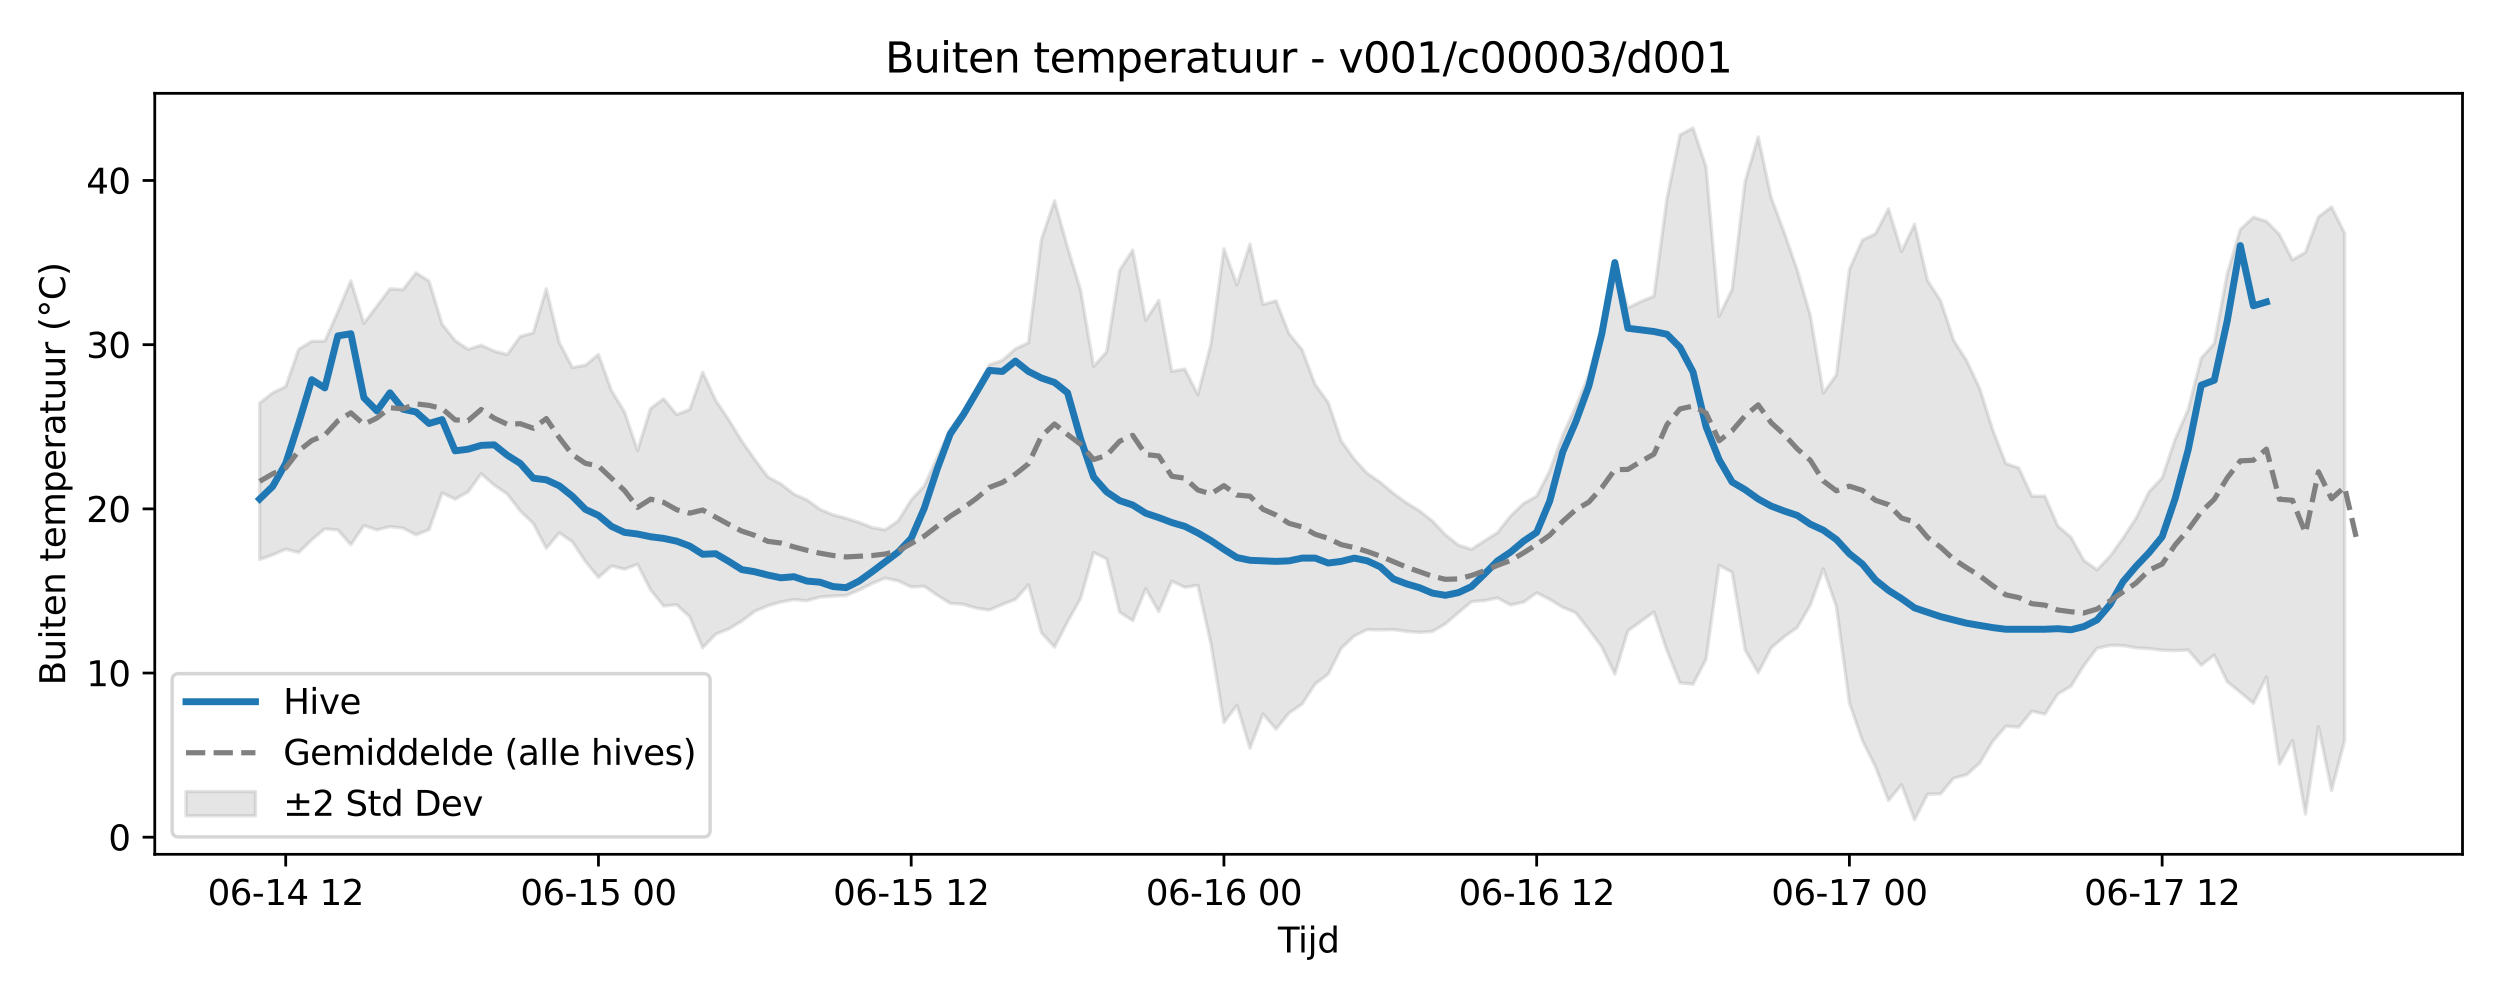 <?xml version="1.0" encoding="utf-8" standalone="no"?>
<!DOCTYPE svg PUBLIC "-//W3C//DTD SVG 1.1//EN"
  "http://www.w3.org/Graphics/SVG/1.1/DTD/svg11.dtd">
<svg xmlns:xlink="http://www.w3.org/1999/xlink" width="720pt" height="288pt" viewBox="0 0 720 288" xmlns="http://www.w3.org/2000/svg" version="1.1">
 <defs>
  <style type="text/css">*{stroke-linejoin: round; stroke-linecap: butt}</style>
 </defs>
 <g id="figure_1">
  <g id="patch_1">
   <path d="M 0 288 
L 720 288 
L 720 0 
L 0 0 
z
" style="fill: #ffffff"/>
  </g>
  <g id="axes_1">
   <g id="patch_2">
    <path d="M 44.57 246.04 
L 709.2 246.04 
L 709.2 26.88 
L 44.57 26.88 
z
" style="fill: #ffffff"/>
   </g>
   <g id="FillBetweenPolyCollection_1">
    <defs>
     <path id="m6e566939cc" d="M 74.78 -171.895 
L 74.78 -126.851 
L 78.533 -128.209 
L 82.286 -129.829 
L 86.039 -128.88 
L 89.792 -132.535 
L 93.545 -135.667 
L 97.298 -135.382 
L 101.05 -131.095 
L 104.803 -136.644 
L 108.556 -135.379 
L 112.309 -136.314 
L 116.062 -135.917 
L 119.815 -133.951 
L 123.568 -135.454 
L 127.32 -146.033 
L 131.073 -144.239 
L 134.826 -146.346 
L 138.579 -151.564 
L 142.332 -148.274 
L 146.085 -145.731 
L 149.837 -140.841 
L 153.59 -137.219 
L 157.343 -130.093 
L 161.096 -134.547 
L 164.849 -131.94 
L 168.602 -126.304 
L 172.355 -121.687 
L 176.107 -124.999 
L 179.86 -124.07 
L 183.613 -125.468 
L 187.366 -118.118 
L 191.119 -113.478 
L 194.872 -113.817 
L 198.625 -110.379 
L 202.377 -101.431 
L 206.13 -105.355 
L 209.883 -106.853 
L 213.636 -109.138 
L 217.389 -111.961 
L 221.142 -113.532 
L 224.895 -114.612 
L 228.647 -115.306 
L 232.4 -115.008 
L 236.153 -116.037 
L 239.906 -116.317 
L 243.659 -116.47 
L 247.412 -118.068 
L 251.164 -119.936 
L 254.917 -121.497 
L 258.67 -120.703 
L 262.423 -118.948 
L 266.176 -119.138 
L 269.929 -116.57 
L 273.682 -114.232 
L 277.434 -113.955 
L 281.187 -112.833 
L 284.94 -112.31 
L 288.693 -113.913 
L 292.446 -115.376 
L 296.199 -119.593 
L 299.952 -105.742 
L 303.704 -101.631 
L 307.457 -108.918 
L 311.21 -115.633 
L 314.963 -128.856 
L 318.716 -127.036 
L 322.469 -111.682 
L 326.222 -109.26 
L 329.974 -118.427 
L 333.727 -111.86 
L 337.48 -120.636 
L 341.233 -118.844 
L 344.986 -119.434 
L 348.739 -102.655 
L 352.491 -79.928 
L 356.244 -84.893 
L 359.997 -72.523 
L 363.75 -82.351 
L 367.503 -77.996 
L 371.256 -82.677 
L 375.009 -85.24 
L 378.761 -91.018 
L 382.514 -93.842 
L 386.267 -101.266 
L 390.02 -104.85 
L 393.773 -106.676 
L 397.526 -106.582 
L 401.279 -106.682 
L 405.031 -106.177 
L 408.784 -105.857 
L 412.537 -106.139 
L 416.29 -108.348 
L 420.043 -111.575 
L 423.796 -114.728 
L 427.548 -115.036 
L 431.301 -115.791 
L 435.054 -113.753 
L 438.807 -114.606 
L 442.56 -117.263 
L 446.313 -115.377 
L 450.066 -113.089 
L 453.818 -111.522 
L 457.571 -106.74 
L 461.324 -101.678 
L 465.077 -93.845 
L 468.83 -106.31 
L 472.583 -109.038 
L 476.336 -111.727 
L 480.088 -100.599 
L 483.841 -91.347 
L 487.594 -90.944 
L 491.347 -98.129 
L 495.1 -125.177 
L 498.853 -123.219 
L 502.606 -100.802 
L 506.358 -94.228 
L 510.111 -101.419 
L 513.864 -104.624 
L 517.617 -107.274 
L 521.37 -113.741 
L 525.123 -124.139 
L 528.875 -113.301 
L 532.628 -85.582 
L 536.381 -74.696 
L 540.134 -67.18 
L 543.887 -57.463 
L 547.64 -62.008 
L 551.393 -51.922 
L 555.145 -59.248 
L 558.898 -59.369 
L 562.651 -63.891 
L 566.404 -64.883 
L 570.157 -68.244 
L 573.91 -74.481 
L 577.663 -78.847 
L 581.415 -78.602 
L 585.168 -83.175 
L 588.921 -82.347 
L 592.674 -88.153 
L 596.427 -90.359 
L 600.18 -96.357 
L 603.933 -101.295 
L 607.685 -102.134 
L 611.438 -102.067 
L 615.191 -101.427 
L 618.944 -101.213 
L 622.697 -100.744 
L 626.45 -100.631 
L 630.202 -100.787 
L 633.955 -96.405 
L 637.708 -99.352 
L 641.461 -91.626 
L 645.214 -88.614 
L 648.967 -85.457 
L 652.72 -93.025 
L 656.472 -67.943 
L 660.225 -74.711 
L 663.978 -53.525 
L 667.731 -78.69 
L 671.484 -60.334 
L 675.237 -74.645 
L 675.237 -220.87 
L 675.237 -220.87 
L 671.484 -228.403 
L 667.731 -225.546 
L 663.978 -215.353 
L 660.225 -213.133 
L 656.472 -220.48 
L 652.72 -224.268 
L 648.967 -225.441 
L 645.214 -221.919 
L 641.461 -209.196 
L 637.708 -189.048 
L 633.955 -184.835 
L 630.202 -170.095 
L 626.45 -161.522 
L 622.697 -150.345 
L 618.944 -146.387 
L 615.191 -138.765 
L 611.438 -133.013 
L 607.685 -127.768 
L 603.933 -123.878 
L 600.18 -126.587 
L 596.427 -133.283 
L 592.674 -136.48 
L 588.921 -145.103 
L 585.168 -145.105 
L 581.415 -153.21 
L 577.663 -154.522 
L 573.91 -164.179 
L 570.157 -176.113 
L 566.404 -184.09 
L 562.651 -189.991 
L 558.898 -201.426 
L 555.145 -207.176 
L 551.393 -223.418 
L 547.64 -215.584 
L 543.887 -227.859 
L 540.134 -220.664 
L 536.381 -218.875 
L 532.628 -210.38 
L 528.875 -180.007 
L 525.123 -174.798 
L 521.37 -197.131 
L 517.617 -210.173 
L 513.864 -221.018 
L 510.111 -231.068 
L 506.358 -248.572 
L 502.606 -235.783 
L 498.853 -204.653 
L 495.1 -196.952 
L 491.347 -239.965 
L 487.594 -251.158 
L 483.841 -249.134 
L 480.088 -230.808 
L 476.336 -202.702 
L 472.583 -201.158 
L 468.83 -199.315 
L 465.077 -211.622 
L 461.324 -193.432 
L 457.571 -180.016 
L 453.818 -170.91 
L 450.066 -162.612 
L 446.313 -152.352 
L 442.56 -145.085 
L 438.807 -142.991 
L 435.054 -139.408 
L 431.301 -134.601 
L 427.548 -132.248 
L 423.796 -129.81 
L 420.043 -130.98 
L 416.29 -133.96 
L 412.537 -137.948 
L 408.784 -140.887 
L 405.031 -143.201 
L 401.279 -145.917 
L 397.526 -149.079 
L 393.773 -151.664 
L 390.02 -155.764 
L 386.267 -161.014 
L 382.514 -172.087 
L 378.761 -177.252 
L 375.009 -187.263 
L 371.256 -191.852 
L 367.503 -201.352 
L 363.75 -200.284 
L 359.997 -217.678 
L 356.244 -205.939 
L 352.491 -216.353 
L 348.739 -188.852 
L 344.986 -174.324 
L 341.233 -181.714 
L 337.48 -181.048 
L 333.727 -201.488 
L 329.974 -195.777 
L 326.222 -215.977 
L 322.469 -210.177 
L 318.716 -186.672 
L 314.963 -182.466 
L 311.21 -204.47 
L 307.457 -216.815 
L 303.704 -230.158 
L 299.952 -219.135 
L 296.199 -189.297 
L 292.446 -187.524 
L 288.693 -184.191 
L 284.94 -182.934 
L 281.187 -176.039 
L 277.434 -169.491 
L 273.682 -164.441 
L 269.929 -156.271 
L 266.176 -148.051 
L 262.423 -144.008 
L 258.67 -137.952 
L 254.917 -135.402 
L 251.164 -136.062 
L 247.412 -137.547 
L 243.659 -138.741 
L 239.906 -139.726 
L 236.153 -141.312 
L 232.4 -144.03 
L 228.647 -145.691 
L 224.895 -148.614 
L 221.142 -150.64 
L 217.389 -155.655 
L 213.636 -160.955 
L 209.883 -167.114 
L 206.13 -172.665 
L 202.377 -180.799 
L 198.625 -170.05 
L 194.872 -168.593 
L 191.119 -173.143 
L 187.366 -170.372 
L 183.613 -158.278 
L 179.86 -169.374 
L 176.107 -175.514 
L 172.355 -185.897 
L 168.602 -182.811 
L 164.849 -182.174 
L 161.096 -189.294 
L 157.343 -204.826 
L 153.59 -192.116 
L 149.837 -191.106 
L 146.085 -185.901 
L 142.332 -186.871 
L 138.579 -188.579 
L 134.826 -187.38 
L 131.073 -189.915 
L 127.32 -194.651 
L 123.568 -207.054 
L 119.815 -209.412 
L 116.062 -204.587 
L 112.309 -204.82 
L 108.556 -199.855 
L 104.803 -194.897 
L 101.05 -207.108 
L 97.298 -198.186 
L 93.545 -189.75 
L 89.792 -189.707 
L 86.039 -187.414 
L 82.286 -176.674 
L 78.533 -174.872 
L 74.78 -171.895 
z
" style="stroke: #808080; stroke-opacity: 0.2"/>
    </defs>
    <g clip-path="url(#p7a6a14debc)">
     <use xlink:href="#m6e566939cc" x="0" y="288" style="fill: #808080; fill-opacity: 0.2; stroke: #808080; stroke-opacity: 0.2"/>
    </g>
   </g>
   <g id="matplotlib.axis_1">
    <g id="xtick_1">
     <g id="line2d_1">
      <defs>
       <path id="m209f74e364" d="M 0 0 
L 0 3.5 
" style="stroke: #000000; stroke-width: 0.8"/>
      </defs>
      <g>
       <use xlink:href="#m209f74e364" x="82.286" y="246.04" style="stroke: #000000; stroke-width: 0.8"/>
      </g>
     </g>
     <g id="text_1">
      <!-- 06-14 12 -->
      <g transform="translate(59.806 260.638) scale(0.1 -0.1)">
       <defs>
        <path id="DejaVuSans-30" d="M 2034 4250 
Q 1547 4250 1301 3770 
Q 1056 3291 1056 2328 
Q 1056 1369 1301 889 
Q 1547 409 2034 409 
Q 2525 409 2770 889 
Q 3016 1369 3016 2328 
Q 3016 3291 2770 3770 
Q 2525 4250 2034 4250 
z
M 2034 4750 
Q 2819 4750 3233 4129 
Q 3647 3509 3647 2328 
Q 3647 1150 3233 529 
Q 2819 -91 2034 -91 
Q 1250 -91 836 529 
Q 422 1150 422 2328 
Q 422 3509 836 4129 
Q 1250 4750 2034 4750 
z
" transform="scale(0.016)"/>
        <path id="DejaVuSans-36" d="M 2113 2584 
Q 1688 2584 1439 2293 
Q 1191 2003 1191 1497 
Q 1191 994 1439 701 
Q 1688 409 2113 409 
Q 2538 409 2786 701 
Q 3034 994 3034 1497 
Q 3034 2003 2786 2293 
Q 2538 2584 2113 2584 
z
M 3366 4563 
L 3366 3988 
Q 3128 4100 2886 4159 
Q 2644 4219 2406 4219 
Q 1781 4219 1451 3797 
Q 1122 3375 1075 2522 
Q 1259 2794 1537 2939 
Q 1816 3084 2150 3084 
Q 2853 3084 3261 2657 
Q 3669 2231 3669 1497 
Q 3669 778 3244 343 
Q 2819 -91 2113 -91 
Q 1303 -91 875 529 
Q 447 1150 447 2328 
Q 447 3434 972 4092 
Q 1497 4750 2381 4750 
Q 2619 4750 2861 4703 
Q 3103 4656 3366 4563 
z
" transform="scale(0.016)"/>
        <path id="DejaVuSans-2d" d="M 313 2009 
L 1997 2009 
L 1997 1497 
L 313 1497 
L 313 2009 
z
" transform="scale(0.016)"/>
        <path id="DejaVuSans-31" d="M 794 531 
L 1825 531 
L 1825 4091 
L 703 3866 
L 703 4441 
L 1819 4666 
L 2450 4666 
L 2450 531 
L 3481 531 
L 3481 0 
L 794 0 
L 794 531 
z
" transform="scale(0.016)"/>
        <path id="DejaVuSans-34" d="M 2419 4116 
L 825 1625 
L 2419 1625 
L 2419 4116 
z
M 2253 4666 
L 3047 4666 
L 3047 1625 
L 3713 1625 
L 3713 1100 
L 3047 1100 
L 3047 0 
L 2419 0 
L 2419 1100 
L 313 1100 
L 313 1709 
L 2253 4666 
z
" transform="scale(0.016)"/>
        <path id="DejaVuSans-20" transform="scale(0.016)"/>
        <path id="DejaVuSans-32" d="M 1228 531 
L 3431 531 
L 3431 0 
L 469 0 
L 469 531 
Q 828 903 1448 1529 
Q 2069 2156 2228 2338 
Q 2531 2678 2651 2914 
Q 2772 3150 2772 3378 
Q 2772 3750 2511 3984 
Q 2250 4219 1831 4219 
Q 1534 4219 1204 4116 
Q 875 4013 500 3803 
L 500 4441 
Q 881 4594 1212 4672 
Q 1544 4750 1819 4750 
Q 2544 4750 2975 4387 
Q 3406 4025 3406 3419 
Q 3406 3131 3298 2873 
Q 3191 2616 2906 2266 
Q 2828 2175 2409 1742 
Q 1991 1309 1228 531 
z
" transform="scale(0.016)"/>
       </defs>
       <use xlink:href="#DejaVuSans-30"/>
       <use xlink:href="#DejaVuSans-36" transform="translate(63.623 0)"/>
       <use xlink:href="#DejaVuSans-2d" transform="translate(127.246 0)"/>
       <use xlink:href="#DejaVuSans-31" transform="translate(163.33 0)"/>
       <use xlink:href="#DejaVuSans-34" transform="translate(226.953 0)"/>
       <use xlink:href="#DejaVuSans-20" transform="translate(290.576 0)"/>
       <use xlink:href="#DejaVuSans-31" transform="translate(322.363 0)"/>
       <use xlink:href="#DejaVuSans-32" transform="translate(385.986 0)"/>
      </g>
     </g>
    </g>
    <g id="xtick_2">
     <g id="line2d_2">
      <g>
       <use xlink:href="#m209f74e364" x="172.355" y="246.04" style="stroke: #000000; stroke-width: 0.8"/>
      </g>
     </g>
     <g id="text_2">
      <!-- 06-15 00 -->
      <g transform="translate(149.874 260.638) scale(0.1 -0.1)">
       <defs>
        <path id="DejaVuSans-35" d="M 691 4666 
L 3169 4666 
L 3169 4134 
L 1269 4134 
L 1269 2991 
Q 1406 3038 1543 3061 
Q 1681 3084 1819 3084 
Q 2600 3084 3056 2656 
Q 3513 2228 3513 1497 
Q 3513 744 3044 326 
Q 2575 -91 1722 -91 
Q 1428 -91 1123 -41 
Q 819 9 494 109 
L 494 744 
Q 775 591 1075 516 
Q 1375 441 1709 441 
Q 2250 441 2565 725 
Q 2881 1009 2881 1497 
Q 2881 1984 2565 2268 
Q 2250 2553 1709 2553 
Q 1456 2553 1204 2497 
Q 953 2441 691 2322 
L 691 4666 
z
" transform="scale(0.016)"/>
       </defs>
       <use xlink:href="#DejaVuSans-30"/>
       <use xlink:href="#DejaVuSans-36" transform="translate(63.623 0)"/>
       <use xlink:href="#DejaVuSans-2d" transform="translate(127.246 0)"/>
       <use xlink:href="#DejaVuSans-31" transform="translate(163.33 0)"/>
       <use xlink:href="#DejaVuSans-35" transform="translate(226.953 0)"/>
       <use xlink:href="#DejaVuSans-20" transform="translate(290.576 0)"/>
       <use xlink:href="#DejaVuSans-30" transform="translate(322.363 0)"/>
       <use xlink:href="#DejaVuSans-30" transform="translate(385.986 0)"/>
      </g>
     </g>
    </g>
    <g id="xtick_3">
     <g id="line2d_3">
      <g>
       <use xlink:href="#m209f74e364" x="262.423" y="246.04" style="stroke: #000000; stroke-width: 0.8"/>
      </g>
     </g>
     <g id="text_3">
      <!-- 06-15 12 -->
      <g transform="translate(239.943 260.638) scale(0.1 -0.1)">
       <use xlink:href="#DejaVuSans-30"/>
       <use xlink:href="#DejaVuSans-36" transform="translate(63.623 0)"/>
       <use xlink:href="#DejaVuSans-2d" transform="translate(127.246 0)"/>
       <use xlink:href="#DejaVuSans-31" transform="translate(163.33 0)"/>
       <use xlink:href="#DejaVuSans-35" transform="translate(226.953 0)"/>
       <use xlink:href="#DejaVuSans-20" transform="translate(290.576 0)"/>
       <use xlink:href="#DejaVuSans-31" transform="translate(322.363 0)"/>
       <use xlink:href="#DejaVuSans-32" transform="translate(385.986 0)"/>
      </g>
     </g>
    </g>
    <g id="xtick_4">
     <g id="line2d_4">
      <g>
       <use xlink:href="#m209f74e364" x="352.491" y="246.04" style="stroke: #000000; stroke-width: 0.8"/>
      </g>
     </g>
     <g id="text_4">
      <!-- 06-16 00 -->
      <g transform="translate(330.011 260.638) scale(0.1 -0.1)">
       <use xlink:href="#DejaVuSans-30"/>
       <use xlink:href="#DejaVuSans-36" transform="translate(63.623 0)"/>
       <use xlink:href="#DejaVuSans-2d" transform="translate(127.246 0)"/>
       <use xlink:href="#DejaVuSans-31" transform="translate(163.33 0)"/>
       <use xlink:href="#DejaVuSans-36" transform="translate(226.953 0)"/>
       <use xlink:href="#DejaVuSans-20" transform="translate(290.576 0)"/>
       <use xlink:href="#DejaVuSans-30" transform="translate(322.363 0)"/>
       <use xlink:href="#DejaVuSans-30" transform="translate(385.986 0)"/>
      </g>
     </g>
    </g>
    <g id="xtick_5">
     <g id="line2d_5">
      <g>
       <use xlink:href="#m209f74e364" x="442.56" y="246.04" style="stroke: #000000; stroke-width: 0.8"/>
      </g>
     </g>
     <g id="text_5">
      <!-- 06-16 12 -->
      <g transform="translate(420.079 260.638) scale(0.1 -0.1)">
       <use xlink:href="#DejaVuSans-30"/>
       <use xlink:href="#DejaVuSans-36" transform="translate(63.623 0)"/>
       <use xlink:href="#DejaVuSans-2d" transform="translate(127.246 0)"/>
       <use xlink:href="#DejaVuSans-31" transform="translate(163.33 0)"/>
       <use xlink:href="#DejaVuSans-36" transform="translate(226.953 0)"/>
       <use xlink:href="#DejaVuSans-20" transform="translate(290.576 0)"/>
       <use xlink:href="#DejaVuSans-31" transform="translate(322.363 0)"/>
       <use xlink:href="#DejaVuSans-32" transform="translate(385.986 0)"/>
      </g>
     </g>
    </g>
    <g id="xtick_6">
     <g id="line2d_6">
      <g>
       <use xlink:href="#m209f74e364" x="532.628" y="246.04" style="stroke: #000000; stroke-width: 0.8"/>
      </g>
     </g>
     <g id="text_6">
      <!-- 06-17 00 -->
      <g transform="translate(510.148 260.638) scale(0.1 -0.1)">
       <defs>
        <path id="DejaVuSans-37" d="M 525 4666 
L 3525 4666 
L 3525 4397 
L 1831 0 
L 1172 0 
L 2766 4134 
L 525 4134 
L 525 4666 
z
" transform="scale(0.016)"/>
       </defs>
       <use xlink:href="#DejaVuSans-30"/>
       <use xlink:href="#DejaVuSans-36" transform="translate(63.623 0)"/>
       <use xlink:href="#DejaVuSans-2d" transform="translate(127.246 0)"/>
       <use xlink:href="#DejaVuSans-31" transform="translate(163.33 0)"/>
       <use xlink:href="#DejaVuSans-37" transform="translate(226.953 0)"/>
       <use xlink:href="#DejaVuSans-20" transform="translate(290.576 0)"/>
       <use xlink:href="#DejaVuSans-30" transform="translate(322.363 0)"/>
       <use xlink:href="#DejaVuSans-30" transform="translate(385.986 0)"/>
      </g>
     </g>
    </g>
    <g id="xtick_7">
     <g id="line2d_7">
      <g>
       <use xlink:href="#m209f74e364" x="622.697" y="246.04" style="stroke: #000000; stroke-width: 0.8"/>
      </g>
     </g>
     <g id="text_7">
      <!-- 06-17 12 -->
      <g transform="translate(600.216 260.638) scale(0.1 -0.1)">
       <use xlink:href="#DejaVuSans-30"/>
       <use xlink:href="#DejaVuSans-36" transform="translate(63.623 0)"/>
       <use xlink:href="#DejaVuSans-2d" transform="translate(127.246 0)"/>
       <use xlink:href="#DejaVuSans-31" transform="translate(163.33 0)"/>
       <use xlink:href="#DejaVuSans-37" transform="translate(226.953 0)"/>
       <use xlink:href="#DejaVuSans-20" transform="translate(290.576 0)"/>
       <use xlink:href="#DejaVuSans-31" transform="translate(322.363 0)"/>
       <use xlink:href="#DejaVuSans-32" transform="translate(385.986 0)"/>
      </g>
     </g>
    </g>
    <g id="text_8">
     <!-- Tijd -->
     <g transform="translate(368.035 274.317) scale(0.1 -0.1)">
      <defs>
       <path id="DejaVuSans-54" d="M -19 4666 
L 3928 4666 
L 3928 4134 
L 2272 4134 
L 2272 0 
L 1638 0 
L 1638 4134 
L -19 4134 
L -19 4666 
z
" transform="scale(0.016)"/>
       <path id="DejaVuSans-69" d="M 603 3500 
L 1178 3500 
L 1178 0 
L 603 0 
L 603 3500 
z
M 603 4863 
L 1178 4863 
L 1178 4134 
L 603 4134 
L 603 4863 
z
" transform="scale(0.016)"/>
       <path id="DejaVuSans-6a" d="M 603 3500 
L 1178 3500 
L 1178 -63 
Q 1178 -731 923 -1031 
Q 669 -1331 103 -1331 
L -116 -1331 
L -116 -844 
L 38 -844 
Q 366 -844 484 -692 
Q 603 -541 603 -63 
L 603 3500 
z
M 603 4863 
L 1178 4863 
L 1178 4134 
L 603 4134 
L 603 4863 
z
" transform="scale(0.016)"/>
       <path id="DejaVuSans-64" d="M 2906 2969 
L 2906 4863 
L 3481 4863 
L 3481 0 
L 2906 0 
L 2906 525 
Q 2725 213 2448 61 
Q 2172 -91 1784 -91 
Q 1150 -91 751 415 
Q 353 922 353 1747 
Q 353 2572 751 3078 
Q 1150 3584 1784 3584 
Q 2172 3584 2448 3432 
Q 2725 3281 2906 2969 
z
M 947 1747 
Q 947 1113 1208 752 
Q 1469 391 1925 391 
Q 2381 391 2643 752 
Q 2906 1113 2906 1747 
Q 2906 2381 2643 2742 
Q 2381 3103 1925 3103 
Q 1469 3103 1208 2742 
Q 947 2381 947 1747 
z
" transform="scale(0.016)"/>
      </defs>
      <use xlink:href="#DejaVuSans-54"/>
      <use xlink:href="#DejaVuSans-69" transform="translate(57.959 0)"/>
      <use xlink:href="#DejaVuSans-6a" transform="translate(85.742 0)"/>
      <use xlink:href="#DejaVuSans-64" transform="translate(113.525 0)"/>
     </g>
    </g>
   </g>
   <g id="matplotlib.axis_2">
    <g id="ytick_1">
     <g id="line2d_8">
      <defs>
       <path id="m0505d0b40d" d="M 0 0 
L -3.5 0 
" style="stroke: #000000; stroke-width: 0.8"/>
      </defs>
      <g>
       <use xlink:href="#m0505d0b40d" x="44.57" y="241.117" style="stroke: #000000; stroke-width: 0.8"/>
      </g>
     </g>
     <g id="text_9">
      <!-- 0 -->
      <g transform="translate(31.207 244.916) scale(0.1 -0.1)">
       <use xlink:href="#DejaVuSans-30"/>
      </g>
     </g>
    </g>
    <g id="ytick_2">
     <g id="line2d_9">
      <g>
       <use xlink:href="#m0505d0b40d" x="44.57" y="193.832" style="stroke: #000000; stroke-width: 0.8"/>
      </g>
     </g>
     <g id="text_10">
      <!-- 10 -->
      <g transform="translate(24.845 197.631) scale(0.1 -0.1)">
       <use xlink:href="#DejaVuSans-31"/>
       <use xlink:href="#DejaVuSans-30" transform="translate(63.623 0)"/>
      </g>
     </g>
    </g>
    <g id="ytick_3">
     <g id="line2d_10">
      <g>
       <use xlink:href="#m0505d0b40d" x="44.57" y="146.547" style="stroke: #000000; stroke-width: 0.8"/>
      </g>
     </g>
     <g id="text_11">
      <!-- 20 -->
      <g transform="translate(24.845 150.346) scale(0.1 -0.1)">
       <use xlink:href="#DejaVuSans-32"/>
       <use xlink:href="#DejaVuSans-30" transform="translate(63.623 0)"/>
      </g>
     </g>
    </g>
    <g id="ytick_4">
     <g id="line2d_11">
      <g>
       <use xlink:href="#m0505d0b40d" x="44.57" y="99.262" style="stroke: #000000; stroke-width: 0.8"/>
      </g>
     </g>
     <g id="text_12">
      <!-- 30 -->
      <g transform="translate(24.845 103.061) scale(0.1 -0.1)">
       <defs>
        <path id="DejaVuSans-33" d="M 2597 2516 
Q 3050 2419 3304 2112 
Q 3559 1806 3559 1356 
Q 3559 666 3084 287 
Q 2609 -91 1734 -91 
Q 1441 -91 1130 -33 
Q 819 25 488 141 
L 488 750 
Q 750 597 1062 519 
Q 1375 441 1716 441 
Q 2309 441 2620 675 
Q 2931 909 2931 1356 
Q 2931 1769 2642 2001 
Q 2353 2234 1838 2234 
L 1294 2234 
L 1294 2753 
L 1863 2753 
Q 2328 2753 2575 2939 
Q 2822 3125 2822 3475 
Q 2822 3834 2567 4026 
Q 2313 4219 1838 4219 
Q 1578 4219 1281 4162 
Q 984 4106 628 3988 
L 628 4550 
Q 988 4650 1302 4700 
Q 1616 4750 1894 4750 
Q 2613 4750 3031 4423 
Q 3450 4097 3450 3541 
Q 3450 3153 3228 2886 
Q 3006 2619 2597 2516 
z
" transform="scale(0.016)"/>
       </defs>
       <use xlink:href="#DejaVuSans-33"/>
       <use xlink:href="#DejaVuSans-30" transform="translate(63.623 0)"/>
      </g>
     </g>
    </g>
    <g id="ytick_5">
     <g id="line2d_12">
      <g>
       <use xlink:href="#m0505d0b40d" x="44.57" y="51.977" style="stroke: #000000; stroke-width: 0.8"/>
      </g>
     </g>
     <g id="text_13">
      <!-- 40 -->
      <g transform="translate(24.845 55.776) scale(0.1 -0.1)">
       <use xlink:href="#DejaVuSans-34"/>
       <use xlink:href="#DejaVuSans-30" transform="translate(63.623 0)"/>
      </g>
     </g>
    </g>
    <g id="text_14">
     <!-- Buiten temperatuur (°C) -->
     <g transform="translate(18.765 197.355) rotate(-90) scale(0.1 -0.1)">
      <defs>
       <path id="DejaVuSans-42" d="M 1259 2228 
L 1259 519 
L 2272 519 
Q 2781 519 3026 730 
Q 3272 941 3272 1375 
Q 3272 1813 3026 2020 
Q 2781 2228 2272 2228 
L 1259 2228 
z
M 1259 4147 
L 1259 2741 
L 2194 2741 
Q 2656 2741 2882 2914 
Q 3109 3088 3109 3444 
Q 3109 3797 2882 3972 
Q 2656 4147 2194 4147 
L 1259 4147 
z
M 628 4666 
L 2241 4666 
Q 2963 4666 3353 4366 
Q 3744 4066 3744 3513 
Q 3744 3084 3544 2831 
Q 3344 2578 2956 2516 
Q 3422 2416 3680 2098 
Q 3938 1781 3938 1306 
Q 3938 681 3513 340 
Q 3088 0 2303 0 
L 628 0 
L 628 4666 
z
" transform="scale(0.016)"/>
       <path id="DejaVuSans-75" d="M 544 1381 
L 544 3500 
L 1119 3500 
L 1119 1403 
Q 1119 906 1312 657 
Q 1506 409 1894 409 
Q 2359 409 2629 706 
Q 2900 1003 2900 1516 
L 2900 3500 
L 3475 3500 
L 3475 0 
L 2900 0 
L 2900 538 
Q 2691 219 2414 64 
Q 2138 -91 1772 -91 
Q 1169 -91 856 284 
Q 544 659 544 1381 
z
M 1991 3584 
L 1991 3584 
z
" transform="scale(0.016)"/>
       <path id="DejaVuSans-74" d="M 1172 4494 
L 1172 3500 
L 2356 3500 
L 2356 3053 
L 1172 3053 
L 1172 1153 
Q 1172 725 1289 603 
Q 1406 481 1766 481 
L 2356 481 
L 2356 0 
L 1766 0 
Q 1100 0 847 248 
Q 594 497 594 1153 
L 594 3053 
L 172 3053 
L 172 3500 
L 594 3500 
L 594 4494 
L 1172 4494 
z
" transform="scale(0.016)"/>
       <path id="DejaVuSans-65" d="M 3597 1894 
L 3597 1613 
L 953 1613 
Q 991 1019 1311 708 
Q 1631 397 2203 397 
Q 2534 397 2845 478 
Q 3156 559 3463 722 
L 3463 178 
Q 3153 47 2828 -22 
Q 2503 -91 2169 -91 
Q 1331 -91 842 396 
Q 353 884 353 1716 
Q 353 2575 817 3079 
Q 1281 3584 2069 3584 
Q 2775 3584 3186 3129 
Q 3597 2675 3597 1894 
z
M 3022 2063 
Q 3016 2534 2758 2815 
Q 2500 3097 2075 3097 
Q 1594 3097 1305 2825 
Q 1016 2553 972 2059 
L 3022 2063 
z
" transform="scale(0.016)"/>
       <path id="DejaVuSans-6e" d="M 3513 2113 
L 3513 0 
L 2938 0 
L 2938 2094 
Q 2938 2591 2744 2837 
Q 2550 3084 2163 3084 
Q 1697 3084 1428 2787 
Q 1159 2491 1159 1978 
L 1159 0 
L 581 0 
L 581 3500 
L 1159 3500 
L 1159 2956 
Q 1366 3272 1645 3428 
Q 1925 3584 2291 3584 
Q 2894 3584 3203 3211 
Q 3513 2838 3513 2113 
z
" transform="scale(0.016)"/>
       <path id="DejaVuSans-6d" d="M 3328 2828 
Q 3544 3216 3844 3400 
Q 4144 3584 4550 3584 
Q 5097 3584 5394 3201 
Q 5691 2819 5691 2113 
L 5691 0 
L 5113 0 
L 5113 2094 
Q 5113 2597 4934 2840 
Q 4756 3084 4391 3084 
Q 3944 3084 3684 2787 
Q 3425 2491 3425 1978 
L 3425 0 
L 2847 0 
L 2847 2094 
Q 2847 2600 2669 2842 
Q 2491 3084 2119 3084 
Q 1678 3084 1418 2786 
Q 1159 2488 1159 1978 
L 1159 0 
L 581 0 
L 581 3500 
L 1159 3500 
L 1159 2956 
Q 1356 3278 1631 3431 
Q 1906 3584 2284 3584 
Q 2666 3584 2933 3390 
Q 3200 3197 3328 2828 
z
" transform="scale(0.016)"/>
       <path id="DejaVuSans-70" d="M 1159 525 
L 1159 -1331 
L 581 -1331 
L 581 3500 
L 1159 3500 
L 1159 2969 
Q 1341 3281 1617 3432 
Q 1894 3584 2278 3584 
Q 2916 3584 3314 3078 
Q 3713 2572 3713 1747 
Q 3713 922 3314 415 
Q 2916 -91 2278 -91 
Q 1894 -91 1617 61 
Q 1341 213 1159 525 
z
M 3116 1747 
Q 3116 2381 2855 2742 
Q 2594 3103 2138 3103 
Q 1681 3103 1420 2742 
Q 1159 2381 1159 1747 
Q 1159 1113 1420 752 
Q 1681 391 2138 391 
Q 2594 391 2855 752 
Q 3116 1113 3116 1747 
z
" transform="scale(0.016)"/>
       <path id="DejaVuSans-72" d="M 2631 2963 
Q 2534 3019 2420 3045 
Q 2306 3072 2169 3072 
Q 1681 3072 1420 2755 
Q 1159 2438 1159 1844 
L 1159 0 
L 581 0 
L 581 3500 
L 1159 3500 
L 1159 2956 
Q 1341 3275 1631 3429 
Q 1922 3584 2338 3584 
Q 2397 3584 2469 3576 
Q 2541 3569 2628 3553 
L 2631 2963 
z
" transform="scale(0.016)"/>
       <path id="DejaVuSans-61" d="M 2194 1759 
Q 1497 1759 1228 1600 
Q 959 1441 959 1056 
Q 959 750 1161 570 
Q 1363 391 1709 391 
Q 2188 391 2477 730 
Q 2766 1069 2766 1631 
L 2766 1759 
L 2194 1759 
z
M 3341 1997 
L 3341 0 
L 2766 0 
L 2766 531 
Q 2569 213 2275 61 
Q 1981 -91 1556 -91 
Q 1019 -91 701 211 
Q 384 513 384 1019 
Q 384 1609 779 1909 
Q 1175 2209 1959 2209 
L 2766 2209 
L 2766 2266 
Q 2766 2663 2505 2880 
Q 2244 3097 1772 3097 
Q 1472 3097 1187 3025 
Q 903 2953 641 2809 
L 641 3341 
Q 956 3463 1253 3523 
Q 1550 3584 1831 3584 
Q 2591 3584 2966 3190 
Q 3341 2797 3341 1997 
z
" transform="scale(0.016)"/>
       <path id="DejaVuSans-28" d="M 1984 4856 
Q 1566 4138 1362 3434 
Q 1159 2731 1159 2009 
Q 1159 1288 1364 580 
Q 1569 -128 1984 -844 
L 1484 -844 
Q 1016 -109 783 600 
Q 550 1309 550 2009 
Q 550 2706 781 3412 
Q 1013 4119 1484 4856 
L 1984 4856 
z
" transform="scale(0.016)"/>
       <path id="DejaVuSans-b0" d="M 1600 4347 
Q 1350 4347 1178 4173 
Q 1006 4000 1006 3750 
Q 1006 3503 1178 3333 
Q 1350 3163 1600 3163 
Q 1850 3163 2022 3333 
Q 2194 3503 2194 3750 
Q 2194 3997 2020 4172 
Q 1847 4347 1600 4347 
z
M 1600 4750 
Q 1800 4750 1984 4673 
Q 2169 4597 2303 4453 
Q 2447 4313 2519 4134 
Q 2591 3956 2591 3750 
Q 2591 3338 2302 3052 
Q 2013 2766 1594 2766 
Q 1172 2766 890 3047 
Q 609 3328 609 3750 
Q 609 4169 896 4459 
Q 1184 4750 1600 4750 
z
" transform="scale(0.016)"/>
       <path id="DejaVuSans-43" d="M 4122 4306 
L 4122 3641 
Q 3803 3938 3442 4084 
Q 3081 4231 2675 4231 
Q 1875 4231 1450 3742 
Q 1025 3253 1025 2328 
Q 1025 1406 1450 917 
Q 1875 428 2675 428 
Q 3081 428 3442 575 
Q 3803 722 4122 1019 
L 4122 359 
Q 3791 134 3420 21 
Q 3050 -91 2638 -91 
Q 1578 -91 968 557 
Q 359 1206 359 2328 
Q 359 3453 968 4101 
Q 1578 4750 2638 4750 
Q 3056 4750 3426 4639 
Q 3797 4528 4122 4306 
z
" transform="scale(0.016)"/>
       <path id="DejaVuSans-29" d="M 513 4856 
L 1013 4856 
Q 1481 4119 1714 3412 
Q 1947 2706 1947 2009 
Q 1947 1309 1714 600 
Q 1481 -109 1013 -844 
L 513 -844 
Q 928 -128 1133 580 
Q 1338 1288 1338 2009 
Q 1338 2731 1133 3434 
Q 928 4138 513 4856 
z
" transform="scale(0.016)"/>
      </defs>
      <use xlink:href="#DejaVuSans-42"/>
      <use xlink:href="#DejaVuSans-75" transform="translate(68.604 0)"/>
      <use xlink:href="#DejaVuSans-69" transform="translate(131.982 0)"/>
      <use xlink:href="#DejaVuSans-74" transform="translate(159.766 0)"/>
      <use xlink:href="#DejaVuSans-65" transform="translate(198.975 0)"/>
      <use xlink:href="#DejaVuSans-6e" transform="translate(260.498 0)"/>
      <use xlink:href="#DejaVuSans-20" transform="translate(323.877 0)"/>
      <use xlink:href="#DejaVuSans-74" transform="translate(355.664 0)"/>
      <use xlink:href="#DejaVuSans-65" transform="translate(394.873 0)"/>
      <use xlink:href="#DejaVuSans-6d" transform="translate(456.396 0)"/>
      <use xlink:href="#DejaVuSans-70" transform="translate(553.809 0)"/>
      <use xlink:href="#DejaVuSans-65" transform="translate(617.285 0)"/>
      <use xlink:href="#DejaVuSans-72" transform="translate(678.809 0)"/>
      <use xlink:href="#DejaVuSans-61" transform="translate(719.922 0)"/>
      <use xlink:href="#DejaVuSans-74" transform="translate(781.201 0)"/>
      <use xlink:href="#DejaVuSans-75" transform="translate(820.41 0)"/>
      <use xlink:href="#DejaVuSans-75" transform="translate(883.789 0)"/>
      <use xlink:href="#DejaVuSans-72" transform="translate(947.168 0)"/>
      <use xlink:href="#DejaVuSans-20" transform="translate(988.281 0)"/>
      <use xlink:href="#DejaVuSans-28" transform="translate(1020.068 0)"/>
      <use xlink:href="#DejaVuSans-b0" transform="translate(1059.082 0)"/>
      <use xlink:href="#DejaVuSans-43" transform="translate(1109.082 0)"/>
      <use xlink:href="#DejaVuSans-29" transform="translate(1178.906 0)"/>
     </g>
    </g>
   </g>
   <g id="line2d_13">
    <path d="M 74.78 143.71 
L 78.533 140.085 
L 82.286 133.465 
L 86.039 121.801 
L 89.792 109.35 
L 93.545 111.714 
L 97.298 96.74 
L 101.05 96.11 
L 104.803 114.551 
L 108.556 118.334 
L 112.309 113.132 
L 116.062 117.861 
L 119.815 118.649 
L 123.568 121.959 
L 127.32 120.856 
L 131.073 129.84 
L 134.826 129.367 
L 138.579 128.264 
L 142.332 128.106 
L 146.085 131.101 
L 149.837 133.465 
L 153.59 137.721 
L 157.343 138.193 
L 161.096 139.927 
L 164.849 142.922 
L 168.602 146.705 
L 172.355 148.439 
L 176.107 151.591 
L 179.86 153.325 
L 183.613 153.798 
L 187.366 154.586 
L 191.119 155.058 
L 194.872 155.847 
L 198.625 157.265 
L 202.377 159.629 
L 206.13 159.472 
L 209.883 161.678 
L 213.636 164.043 
L 217.389 164.673 
L 221.142 165.619 
L 224.895 166.407 
L 228.647 166.092 
L 232.4 167.353 
L 236.153 167.668 
L 239.906 168.929 
L 243.659 169.244 
L 247.412 167.353 
L 251.164 164.673 
L 258.67 158.999 
L 262.423 155.058 
L 266.176 146.39 
L 269.929 135.041 
L 273.682 124.954 
L 277.434 119.437 
L 284.94 106.67 
L 288.693 106.985 
L 292.446 103.991 
L 296.199 106.985 
L 299.952 108.877 
L 303.704 110.138 
L 307.457 113.132 
L 311.21 126.372 
L 314.963 137.405 
L 318.716 141.661 
L 322.469 144.183 
L 326.222 145.444 
L 329.974 147.808 
L 333.727 149.069 
L 337.48 150.488 
L 341.233 151.591 
L 344.986 153.482 
L 348.739 155.689 
L 352.491 158.211 
L 356.244 160.575 
L 359.997 161.363 
L 367.503 161.678 
L 371.256 161.521 
L 375.009 160.733 
L 378.761 160.733 
L 382.514 162.151 
L 386.267 161.678 
L 390.02 160.733 
L 393.773 161.521 
L 397.526 163.255 
L 401.279 166.722 
L 405.031 168.141 
L 408.784 169.244 
L 412.537 170.82 
L 416.29 171.451 
L 420.043 170.662 
L 423.796 168.929 
L 427.548 165.304 
L 431.301 161.521 
L 435.054 158.999 
L 438.807 155.847 
L 442.56 153.325 
L 446.313 144.341 
L 450.066 130.155 
L 453.818 121.486 
L 457.571 111.241 
L 461.324 96.11 
L 465.077 75.62 
L 468.83 94.534 
L 476.336 95.479 
L 480.088 96.267 
L 483.841 100.05 
L 487.594 107.143 
L 491.347 122.905 
L 495.1 132.362 
L 498.853 138.824 
L 502.606 141.031 
L 506.358 143.71 
L 510.111 145.759 
L 513.864 147.178 
L 517.617 148.439 
L 521.37 150.96 
L 525.123 152.694 
L 528.875 155.374 
L 532.628 159.472 
L 536.381 162.466 
L 540.134 167.037 
L 543.887 170.032 
L 547.64 172.396 
L 551.393 175.076 
L 558.898 177.598 
L 566.404 179.489 
L 573.91 180.75 
L 577.663 181.223 
L 588.921 181.223 
L 592.674 181.065 
L 596.427 181.38 
L 600.18 180.435 
L 603.933 178.543 
L 607.685 174.13 
L 611.438 167.51 
L 615.191 163.097 
L 618.944 159.156 
L 622.697 154.586 
L 626.45 143.552 
L 630.202 129.525 
L 633.955 110.926 
L 637.708 109.507 
L 641.461 92.327 
L 645.214 70.734 
L 648.967 88.071 
L 652.72 86.968 
L 652.72 86.968 
" clip-path="url(#p7a6a14debc)" style="fill: none; stroke: #1f77b4; stroke-width: 2; stroke-linecap: square"/>
   </g>
   <g id="line2d_14">
    <path d="M 74.78 138.627 
L 78.533 136.46 
L 82.286 134.748 
L 86.039 129.853 
L 89.792 126.879 
L 93.545 125.291 
L 97.298 121.216 
L 101.05 118.899 
L 104.803 122.229 
L 108.556 120.383 
L 112.309 117.433 
L 116.062 117.748 
L 119.815 116.319 
L 123.568 116.746 
L 127.32 117.658 
L 131.073 120.923 
L 134.826 121.137 
L 138.579 117.929 
L 142.332 120.428 
L 146.085 122.184 
L 149.837 122.027 
L 153.59 123.332 
L 157.343 120.54 
L 161.096 126.08 
L 164.849 130.943 
L 168.602 133.442 
L 172.355 134.208 
L 179.86 141.278 
L 183.613 146.127 
L 187.366 143.755 
L 191.119 144.69 
L 194.872 146.795 
L 198.625 147.786 
L 202.377 146.885 
L 209.883 151.017 
L 213.636 152.953 
L 217.389 154.192 
L 221.142 155.914 
L 224.895 156.387 
L 228.647 157.501 
L 232.4 158.481 
L 236.153 159.325 
L 239.906 159.978 
L 243.659 160.395 
L 251.164 160.001 
L 254.917 159.551 
L 258.67 158.672 
L 266.176 154.405 
L 273.682 148.664 
L 277.434 146.277 
L 281.187 143.564 
L 284.94 140.378 
L 288.693 138.948 
L 292.446 136.55 
L 296.199 133.555 
L 299.952 125.562 
L 303.704 122.105 
L 307.457 125.134 
L 311.21 127.948 
L 314.963 132.339 
L 318.716 131.146 
L 322.469 127.07 
L 326.222 125.382 
L 329.974 130.898 
L 333.727 131.326 
L 337.48 137.158 
L 341.233 137.721 
L 344.986 141.121 
L 348.739 142.246 
L 352.491 139.86 
L 356.244 142.584 
L 359.997 142.899 
L 363.75 146.682 
L 367.503 148.326 
L 371.256 150.735 
L 375.009 151.748 
L 378.761 153.865 
L 382.514 155.036 
L 386.267 156.86 
L 390.02 157.693 
L 393.773 158.83 
L 397.526 160.17 
L 405.031 163.311 
L 412.537 165.956 
L 416.29 166.846 
L 420.043 166.722 
L 423.796 165.731 
L 427.548 164.358 
L 431.301 162.804 
L 435.054 161.419 
L 438.807 159.202 
L 442.56 156.826 
L 446.313 154.135 
L 450.066 150.15 
L 453.818 146.784 
L 457.571 144.622 
L 461.324 140.445 
L 465.077 135.266 
L 468.83 135.188 
L 472.583 132.902 
L 476.336 130.786 
L 480.088 122.297 
L 483.841 117.76 
L 487.594 116.949 
L 491.347 118.953 
L 495.1 126.935 
L 498.853 124.064 
L 502.606 119.707 
L 506.358 116.6 
L 510.111 121.756 
L 513.864 125.179 
L 517.617 129.277 
L 521.37 132.564 
L 525.123 138.531 
L 528.875 141.346 
L 532.628 140.019 
L 536.381 141.214 
L 540.134 144.078 
L 543.887 145.339 
L 547.64 149.204 
L 551.393 150.33 
L 555.145 154.788 
L 558.898 157.603 
L 562.651 161.059 
L 566.404 163.513 
L 570.157 165.821 
L 573.91 168.67 
L 577.663 171.315 
L 581.415 172.094 
L 585.168 173.86 
L 588.921 174.275 
L 592.674 175.684 
L 596.427 176.179 
L 600.18 176.528 
L 603.933 175.413 
L 607.685 173.049 
L 615.191 167.904 
L 618.944 164.2 
L 622.697 162.455 
L 626.45 156.924 
L 630.202 152.559 
L 633.955 147.38 
L 637.708 143.8 
L 641.461 137.589 
L 645.214 132.733 
L 648.967 132.551 
L 652.72 129.354 
L 656.472 143.789 
L 660.225 144.078 
L 663.978 153.561 
L 667.731 135.882 
L 671.484 143.631 
L 675.237 140.242 
L 678.99 156.477 
L 678.99 156.477 
" clip-path="url(#p7a6a14debc)" style="fill: none; stroke-dasharray: 5.55,2.4; stroke-dashoffset: 0; stroke: #808080; stroke-width: 1.5"/>
   </g>
   <g id="patch_3">
    <path d="M 44.57 246.04 
L 44.57 26.88 
" style="fill: none; stroke: #000000; stroke-width: 0.8; stroke-linejoin: miter; stroke-linecap: square"/>
   </g>
   <g id="patch_4">
    <path d="M 709.2 246.04 
L 709.2 26.88 
" style="fill: none; stroke: #000000; stroke-width: 0.8; stroke-linejoin: miter; stroke-linecap: square"/>
   </g>
   <g id="patch_5">
    <path d="M 44.57 246.04 
L 709.2 246.04 
" style="fill: none; stroke: #000000; stroke-width: 0.8; stroke-linejoin: miter; stroke-linecap: square"/>
   </g>
   <g id="patch_6">
    <path d="M 44.57 26.88 
L 709.2 26.88 
" style="fill: none; stroke: #000000; stroke-width: 0.8; stroke-linejoin: miter; stroke-linecap: square"/>
   </g>
   <g id="text_15">
    <!-- Buiten temperatuur - v001/c00003/d001 -->
    <g transform="translate(254.916 20.88) scale(0.12 -0.12)">
     <defs>
      <path id="DejaVuSans-76" d="M 191 3500 
L 800 3500 
L 1894 563 
L 2988 3500 
L 3597 3500 
L 2284 0 
L 1503 0 
L 191 3500 
z
" transform="scale(0.016)"/>
      <path id="DejaVuSans-2f" d="M 1625 4666 
L 2156 4666 
L 531 -594 
L 0 -594 
L 1625 4666 
z
" transform="scale(0.016)"/>
      <path id="DejaVuSans-63" d="M 3122 3366 
L 3122 2828 
Q 2878 2963 2633 3030 
Q 2388 3097 2138 3097 
Q 1578 3097 1268 2742 
Q 959 2388 959 1747 
Q 959 1106 1268 751 
Q 1578 397 2138 397 
Q 2388 397 2633 464 
Q 2878 531 3122 666 
L 3122 134 
Q 2881 22 2623 -34 
Q 2366 -91 2075 -91 
Q 1284 -91 818 406 
Q 353 903 353 1747 
Q 353 2603 823 3093 
Q 1294 3584 2113 3584 
Q 2378 3584 2631 3529 
Q 2884 3475 3122 3366 
z
" transform="scale(0.016)"/>
     </defs>
     <use xlink:href="#DejaVuSans-42"/>
     <use xlink:href="#DejaVuSans-75" transform="translate(68.604 0)"/>
     <use xlink:href="#DejaVuSans-69" transform="translate(131.982 0)"/>
     <use xlink:href="#DejaVuSans-74" transform="translate(159.766 0)"/>
     <use xlink:href="#DejaVuSans-65" transform="translate(198.975 0)"/>
     <use xlink:href="#DejaVuSans-6e" transform="translate(260.498 0)"/>
     <use xlink:href="#DejaVuSans-20" transform="translate(323.877 0)"/>
     <use xlink:href="#DejaVuSans-74" transform="translate(355.664 0)"/>
     <use xlink:href="#DejaVuSans-65" transform="translate(394.873 0)"/>
     <use xlink:href="#DejaVuSans-6d" transform="translate(456.396 0)"/>
     <use xlink:href="#DejaVuSans-70" transform="translate(553.809 0)"/>
     <use xlink:href="#DejaVuSans-65" transform="translate(617.285 0)"/>
     <use xlink:href="#DejaVuSans-72" transform="translate(678.809 0)"/>
     <use xlink:href="#DejaVuSans-61" transform="translate(719.922 0)"/>
     <use xlink:href="#DejaVuSans-74" transform="translate(781.201 0)"/>
     <use xlink:href="#DejaVuSans-75" transform="translate(820.41 0)"/>
     <use xlink:href="#DejaVuSans-75" transform="translate(883.789 0)"/>
     <use xlink:href="#DejaVuSans-72" transform="translate(947.168 0)"/>
     <use xlink:href="#DejaVuSans-20" transform="translate(988.281 0)"/>
     <use xlink:href="#DejaVuSans-2d" transform="translate(1020.068 0)"/>
     <use xlink:href="#DejaVuSans-20" transform="translate(1056.152 0)"/>
     <use xlink:href="#DejaVuSans-76" transform="translate(1087.939 0)"/>
     <use xlink:href="#DejaVuSans-30" transform="translate(1147.119 0)"/>
     <use xlink:href="#DejaVuSans-30" transform="translate(1210.742 0)"/>
     <use xlink:href="#DejaVuSans-31" transform="translate(1274.365 0)"/>
     <use xlink:href="#DejaVuSans-2f" transform="translate(1337.988 0)"/>
     <use xlink:href="#DejaVuSans-63" transform="translate(1371.68 0)"/>
     <use xlink:href="#DejaVuSans-30" transform="translate(1426.66 0)"/>
     <use xlink:href="#DejaVuSans-30" transform="translate(1490.283 0)"/>
     <use xlink:href="#DejaVuSans-30" transform="translate(1553.906 0)"/>
     <use xlink:href="#DejaVuSans-30" transform="translate(1617.529 0)"/>
     <use xlink:href="#DejaVuSans-33" transform="translate(1681.152 0)"/>
     <use xlink:href="#DejaVuSans-2f" transform="translate(1744.775 0)"/>
     <use xlink:href="#DejaVuSans-64" transform="translate(1778.467 0)"/>
     <use xlink:href="#DejaVuSans-30" transform="translate(1841.943 0)"/>
     <use xlink:href="#DejaVuSans-30" transform="translate(1905.566 0)"/>
     <use xlink:href="#DejaVuSans-31" transform="translate(1969.189 0)"/>
    </g>
   </g>
   <g id="legend_1">
    <g id="patch_7">
     <path d="M 51.57 241.04 
L 202.514 241.04 
Q 204.514 241.04 204.514 239.04 
L 204.514 196.006 
Q 204.514 194.006 202.514 194.006 
L 51.57 194.006 
Q 49.57 194.006 49.57 196.006 
L 49.57 239.04 
Q 49.57 241.04 51.57 241.04 
z
" style="fill: #ffffff; opacity: 0.8; stroke: #cccccc; stroke-linejoin: miter"/>
    </g>
    <g id="line2d_15">
     <path d="M 53.57 202.104 
L 63.57 202.104 
L 73.57 202.104 
" style="fill: none; stroke: #1f77b4; stroke-width: 2; stroke-linecap: square"/>
    </g>
    <g id="text_16">
     <!-- Hive -->
     <g transform="translate(81.57 205.604) scale(0.1 -0.1)">
      <defs>
       <path id="DejaVuSans-48" d="M 628 4666 
L 1259 4666 
L 1259 2753 
L 3553 2753 
L 3553 4666 
L 4184 4666 
L 4184 0 
L 3553 0 
L 3553 2222 
L 1259 2222 
L 1259 0 
L 628 0 
L 628 4666 
z
" transform="scale(0.016)"/>
      </defs>
      <use xlink:href="#DejaVuSans-48"/>
      <use xlink:href="#DejaVuSans-69" transform="translate(75.195 0)"/>
      <use xlink:href="#DejaVuSans-76" transform="translate(102.979 0)"/>
      <use xlink:href="#DejaVuSans-65" transform="translate(162.158 0)"/>
     </g>
    </g>
    <g id="line2d_16">
     <path d="M 53.57 216.782 
L 63.57 216.782 
L 73.57 216.782 
" style="fill: none; stroke-dasharray: 5.55,2.4; stroke-dashoffset: 0; stroke: #808080; stroke-width: 1.5"/>
    </g>
    <g id="text_17">
     <!-- Gemiddelde (alle hives) -->
     <g transform="translate(81.57 220.282) scale(0.1 -0.1)">
      <defs>
       <path id="DejaVuSans-47" d="M 3809 666 
L 3809 1919 
L 2778 1919 
L 2778 2438 
L 4434 2438 
L 4434 434 
Q 4069 175 3628 42 
Q 3188 -91 2688 -91 
Q 1594 -91 976 548 
Q 359 1188 359 2328 
Q 359 3472 976 4111 
Q 1594 4750 2688 4750 
Q 3144 4750 3555 4637 
Q 3966 4525 4313 4306 
L 4313 3634 
Q 3963 3931 3569 4081 
Q 3175 4231 2741 4231 
Q 1884 4231 1454 3753 
Q 1025 3275 1025 2328 
Q 1025 1384 1454 906 
Q 1884 428 2741 428 
Q 3075 428 3337 486 
Q 3600 544 3809 666 
z
" transform="scale(0.016)"/>
       <path id="DejaVuSans-6c" d="M 603 4863 
L 1178 4863 
L 1178 0 
L 603 0 
L 603 4863 
z
" transform="scale(0.016)"/>
       <path id="DejaVuSans-68" d="M 3513 2113 
L 3513 0 
L 2938 0 
L 2938 2094 
Q 2938 2591 2744 2837 
Q 2550 3084 2163 3084 
Q 1697 3084 1428 2787 
Q 1159 2491 1159 1978 
L 1159 0 
L 581 0 
L 581 4863 
L 1159 4863 
L 1159 2956 
Q 1366 3272 1645 3428 
Q 1925 3584 2291 3584 
Q 2894 3584 3203 3211 
Q 3513 2838 3513 2113 
z
" transform="scale(0.016)"/>
       <path id="DejaVuSans-73" d="M 2834 3397 
L 2834 2853 
Q 2591 2978 2328 3040 
Q 2066 3103 1784 3103 
Q 1356 3103 1142 2972 
Q 928 2841 928 2578 
Q 928 2378 1081 2264 
Q 1234 2150 1697 2047 
L 1894 2003 
Q 2506 1872 2764 1633 
Q 3022 1394 3022 966 
Q 3022 478 2636 193 
Q 2250 -91 1575 -91 
Q 1294 -91 989 -36 
Q 684 19 347 128 
L 347 722 
Q 666 556 975 473 
Q 1284 391 1588 391 
Q 1994 391 2212 530 
Q 2431 669 2431 922 
Q 2431 1156 2273 1281 
Q 2116 1406 1581 1522 
L 1381 1569 
Q 847 1681 609 1914 
Q 372 2147 372 2553 
Q 372 3047 722 3315 
Q 1072 3584 1716 3584 
Q 2034 3584 2315 3537 
Q 2597 3491 2834 3397 
z
" transform="scale(0.016)"/>
      </defs>
      <use xlink:href="#DejaVuSans-47"/>
      <use xlink:href="#DejaVuSans-65" transform="translate(77.49 0)"/>
      <use xlink:href="#DejaVuSans-6d" transform="translate(139.014 0)"/>
      <use xlink:href="#DejaVuSans-69" transform="translate(236.426 0)"/>
      <use xlink:href="#DejaVuSans-64" transform="translate(264.209 0)"/>
      <use xlink:href="#DejaVuSans-64" transform="translate(327.686 0)"/>
      <use xlink:href="#DejaVuSans-65" transform="translate(391.162 0)"/>
      <use xlink:href="#DejaVuSans-6c" transform="translate(452.686 0)"/>
      <use xlink:href="#DejaVuSans-64" transform="translate(480.469 0)"/>
      <use xlink:href="#DejaVuSans-65" transform="translate(543.945 0)"/>
      <use xlink:href="#DejaVuSans-20" transform="translate(605.469 0)"/>
      <use xlink:href="#DejaVuSans-28" transform="translate(637.256 0)"/>
      <use xlink:href="#DejaVuSans-61" transform="translate(676.27 0)"/>
      <use xlink:href="#DejaVuSans-6c" transform="translate(737.549 0)"/>
      <use xlink:href="#DejaVuSans-6c" transform="translate(765.332 0)"/>
      <use xlink:href="#DejaVuSans-65" transform="translate(793.115 0)"/>
      <use xlink:href="#DejaVuSans-20" transform="translate(854.639 0)"/>
      <use xlink:href="#DejaVuSans-68" transform="translate(886.426 0)"/>
      <use xlink:href="#DejaVuSans-69" transform="translate(949.805 0)"/>
      <use xlink:href="#DejaVuSans-76" transform="translate(977.588 0)"/>
      <use xlink:href="#DejaVuSans-65" transform="translate(1036.768 0)"/>
      <use xlink:href="#DejaVuSans-73" transform="translate(1098.291 0)"/>
      <use xlink:href="#DejaVuSans-29" transform="translate(1150.391 0)"/>
     </g>
    </g>
    <g id="patch_8">
     <path d="M 53.57 234.96 
L 73.57 234.96 
L 73.57 227.96 
L 53.57 227.96 
z
" style="fill: #808080; fill-opacity: 0.2; stroke: #808080; stroke-opacity: 0.2; stroke-linejoin: miter"/>
    </g>
    <g id="text_18">
     <!-- ±2 Std Dev -->
     <g transform="translate(81.57 234.96) scale(0.1 -0.1)">
      <defs>
       <path id="DejaVuSans-b1" d="M 2944 4013 
L 2944 2803 
L 4684 2803 
L 4684 2272 
L 2944 2272 
L 2944 1063 
L 2419 1063 
L 2419 2272 
L 678 2272 
L 678 2803 
L 2419 2803 
L 2419 4013 
L 2944 4013 
z
M 678 531 
L 4684 531 
L 4684 0 
L 678 0 
L 678 531 
z
" transform="scale(0.016)"/>
       <path id="DejaVuSans-53" d="M 3425 4513 
L 3425 3897 
Q 3066 4069 2747 4153 
Q 2428 4238 2131 4238 
Q 1616 4238 1336 4038 
Q 1056 3838 1056 3469 
Q 1056 3159 1242 3001 
Q 1428 2844 1947 2747 
L 2328 2669 
Q 3034 2534 3370 2195 
Q 3706 1856 3706 1288 
Q 3706 609 3251 259 
Q 2797 -91 1919 -91 
Q 1588 -91 1214 -16 
Q 841 59 441 206 
L 441 856 
Q 825 641 1194 531 
Q 1563 422 1919 422 
Q 2459 422 2753 634 
Q 3047 847 3047 1241 
Q 3047 1584 2836 1778 
Q 2625 1972 2144 2069 
L 1759 2144 
Q 1053 2284 737 2584 
Q 422 2884 422 3419 
Q 422 4038 858 4394 
Q 1294 4750 2059 4750 
Q 2388 4750 2728 4690 
Q 3069 4631 3425 4513 
z
" transform="scale(0.016)"/>
       <path id="DejaVuSans-44" d="M 1259 4147 
L 1259 519 
L 2022 519 
Q 2988 519 3436 956 
Q 3884 1394 3884 2338 
Q 3884 3275 3436 3711 
Q 2988 4147 2022 4147 
L 1259 4147 
z
M 628 4666 
L 1925 4666 
Q 3281 4666 3915 4102 
Q 4550 3538 4550 2338 
Q 4550 1131 3912 565 
Q 3275 0 1925 0 
L 628 0 
L 628 4666 
z
" transform="scale(0.016)"/>
      </defs>
      <use xlink:href="#DejaVuSans-b1"/>
      <use xlink:href="#DejaVuSans-32" transform="translate(83.789 0)"/>
      <use xlink:href="#DejaVuSans-20" transform="translate(147.412 0)"/>
      <use xlink:href="#DejaVuSans-53" transform="translate(179.199 0)"/>
      <use xlink:href="#DejaVuSans-74" transform="translate(242.676 0)"/>
      <use xlink:href="#DejaVuSans-64" transform="translate(281.885 0)"/>
      <use xlink:href="#DejaVuSans-20" transform="translate(345.361 0)"/>
      <use xlink:href="#DejaVuSans-44" transform="translate(377.148 0)"/>
      <use xlink:href="#DejaVuSans-65" transform="translate(454.15 0)"/>
      <use xlink:href="#DejaVuSans-76" transform="translate(515.674 0)"/>
     </g>
    </g>
   </g>
  </g>
 </g>
 <defs>
  <clipPath id="p7a6a14debc">
   <rect x="44.57" y="26.88" width="664.63" height="219.16"/>
  </clipPath>
 </defs>
</svg>
